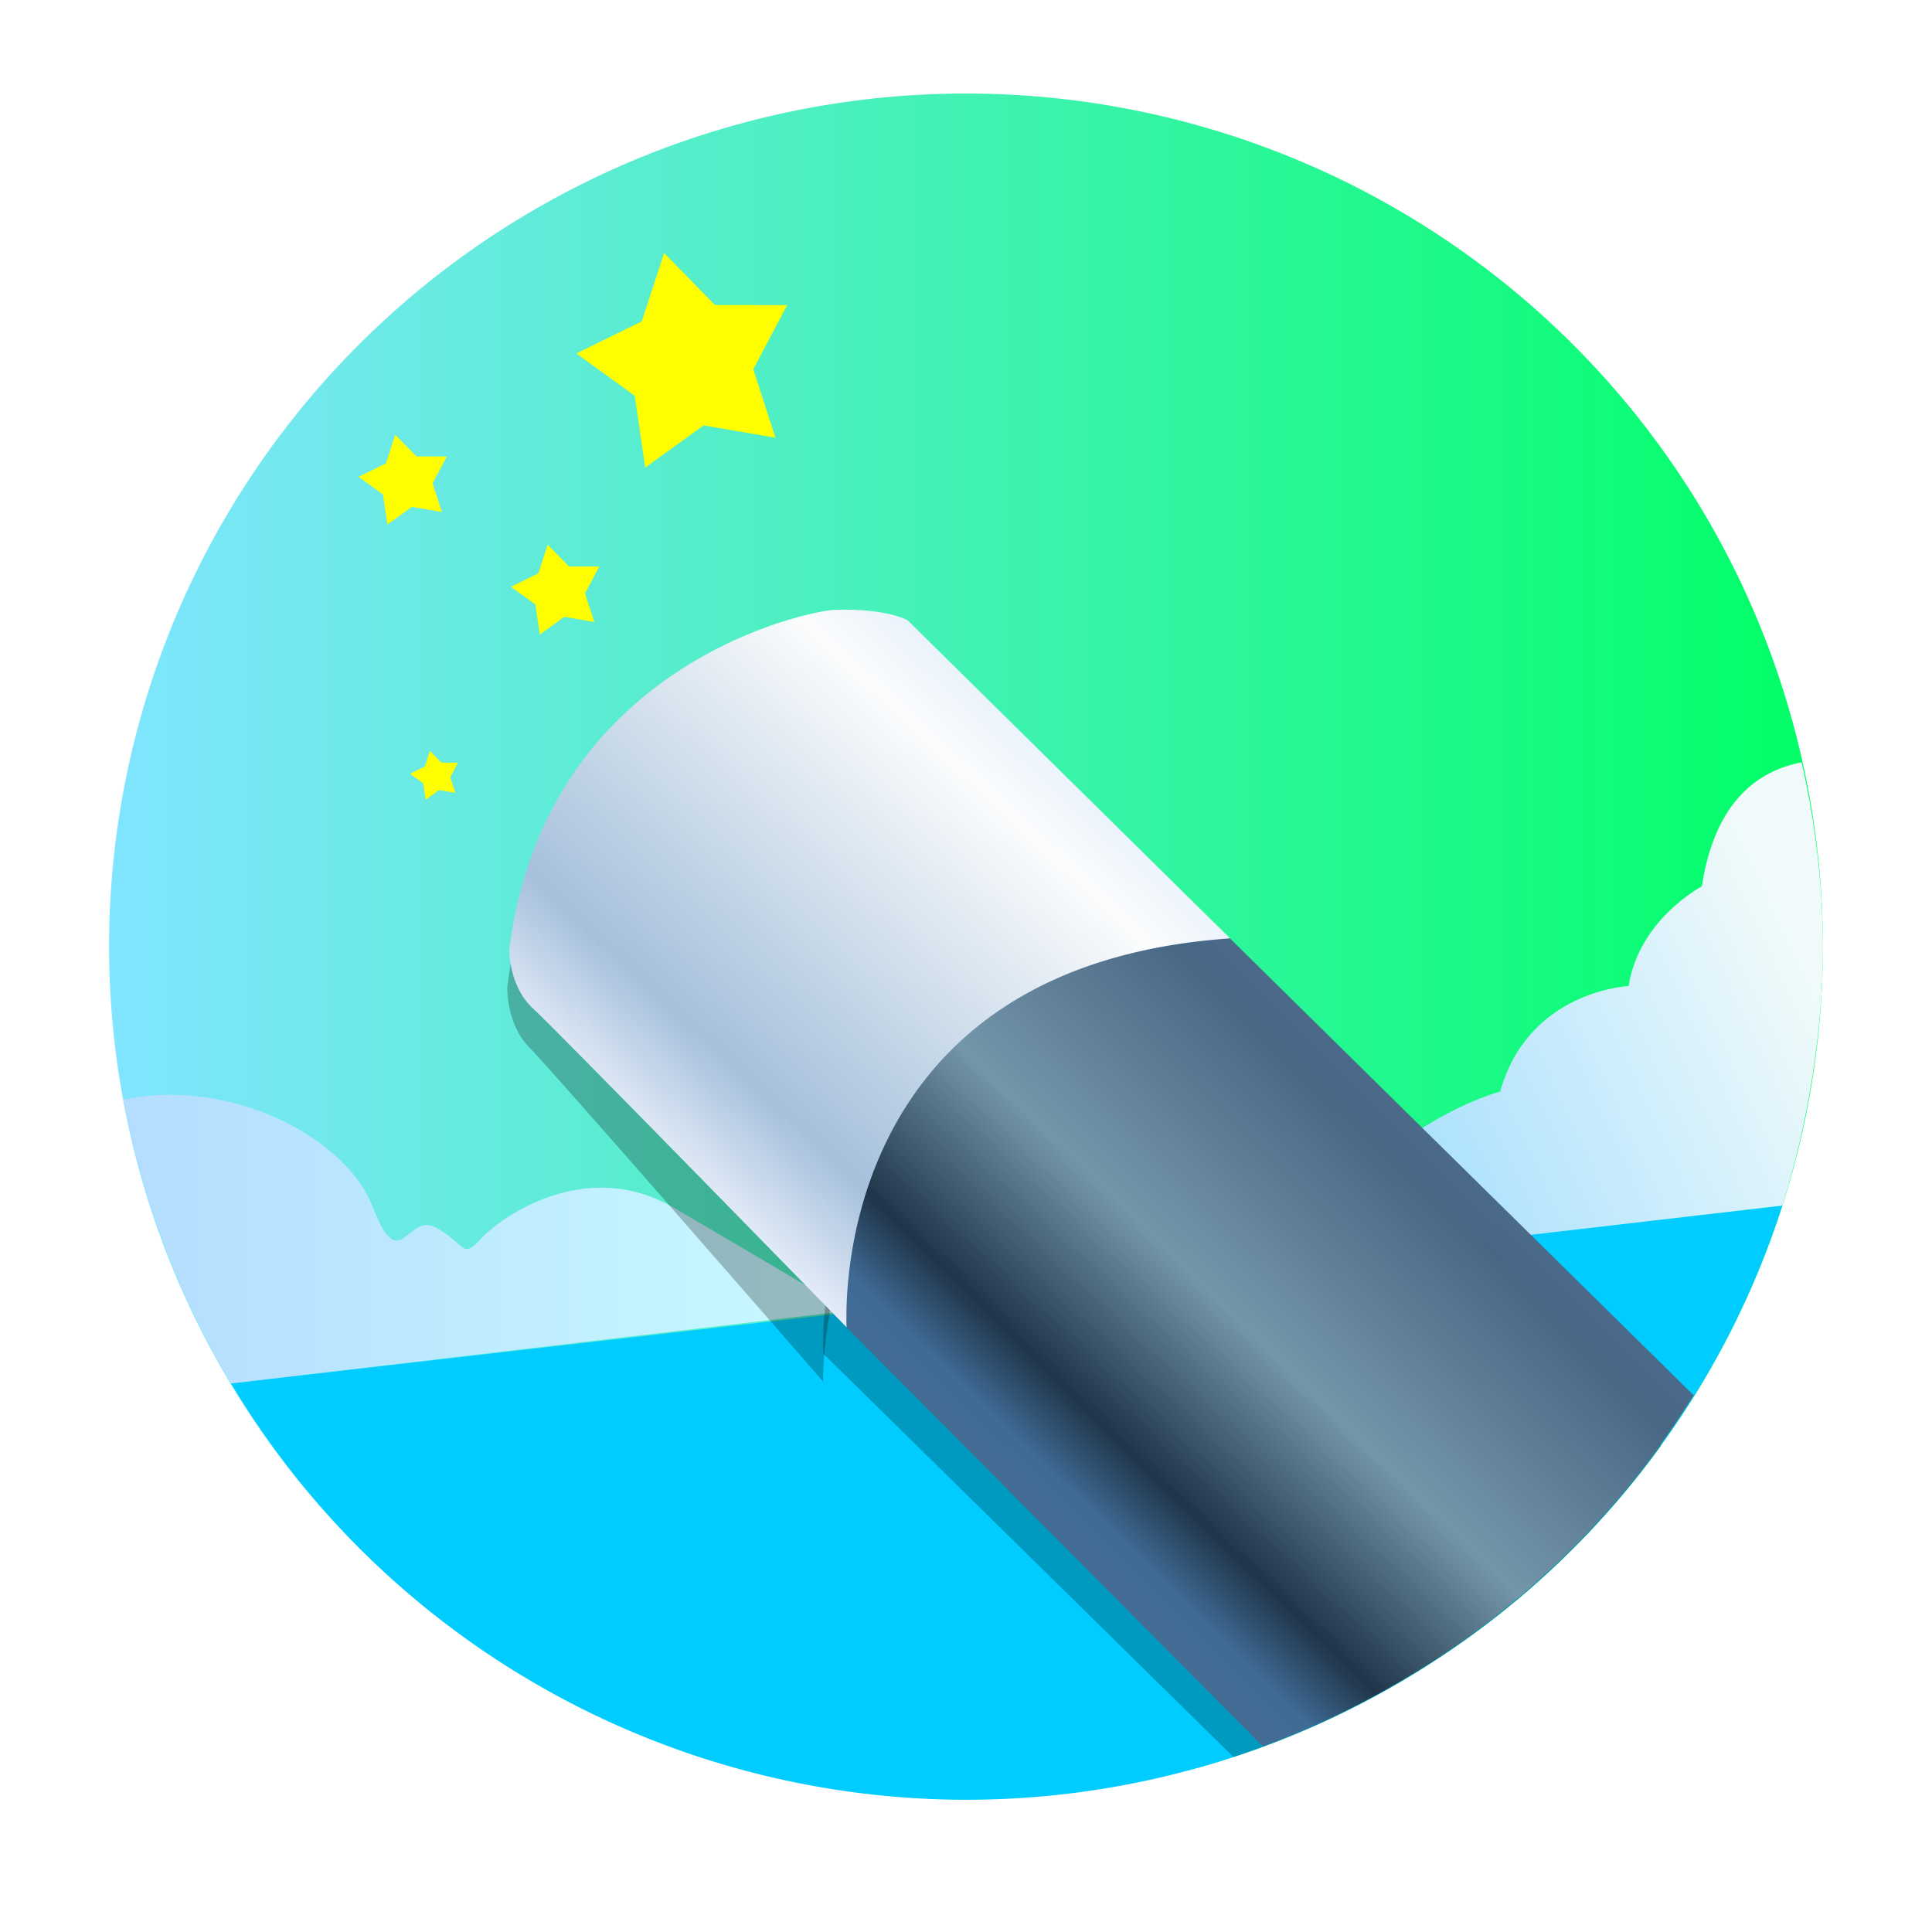 <?xml version="1.0" encoding="UTF-8" standalone="no"?>
<svg
   height="62"
   width="62"
   version="1.1"
   id="svg122"
   sodipodi:docname="kolourpaint.svg"
   inkscape:version="1.4 (e7c3feb100, 2024-10-09)"
   xmlns:inkscape="http://www.inkscape.org/namespaces/inkscape"
   xmlns:sodipodi="http://sodipodi.sourceforge.net/DTD/sodipodi-0.dtd"
   xmlns:xlink="http://www.w3.org/1999/xlink"
   xmlns="http://www.w3.org/2000/svg"
   xmlns:svg="http://www.w3.org/2000/svg">
  <defs
     id="defs126">
    <linearGradient
       inkscape:collect="always"
       id="linearGradient1966">
      <stop
         style="stop-color:#80e5ff;stop-opacity:1;"
         offset="0"
         id="stop1962" />
      <stop
         style="stop-color:#00ff66;stop-opacity:1"
         offset="1"
         id="stop1964" />
    </linearGradient>
    <linearGradient
       id="linearGradient2163"
       x1="-177.09"
       x2="-177.09"
       y1="-1.337"
       y2="-15.638"
       gradientTransform="matrix(2.822,0,0,2.822,525.031,47.538)"
       gradientUnits="userSpaceOnUse">
      <stop
         stop-color="#78b4dc"
         offset="0"
         id="stop311" />
      <stop
         stop-color="#0096f0"
         offset="1"
         id="stop313" />
    </linearGradient>
    <linearGradient
       id="linearGradient2230-5"
       x1="-235.64"
       x2="-175.89"
       y1="49.391"
       y2="49.391"
       gradientTransform="matrix(0.761,0,0,0.761,178.939,-0.07)"
       gradientUnits="userSpaceOnUse">
      <stop
         stop-color="#2d69e6"
         offset="0"
         id="stop353" />
      <stop
         stop-color="#3791d7"
         offset=".35"
         id="stop355" />
      <stop
         stop-color="#2887cd"
         offset="1"
         id="stop357" />
    </linearGradient>
    <linearGradient
       id="linearGradient2208"
       x1="-230.89"
       x2="-207.22"
       y1="41.878"
       y2="41.878"
       gradientTransform="matrix(0.747,0,0,0.747,124.294,41.457)"
       gradientUnits="userSpaceOnUse">
      <stop
         stop-color="#b4dcff"
         offset="0"
         id="stop316" />
      <stop
         stop-color="#c8faff"
         offset="1"
         id="stop318" />
    </linearGradient>
    <linearGradient
       id="linearGradient2216"
       x1="-192.39"
       x2="-175.89"
       y1="41.967"
       y2="34.297"
       gradientTransform="matrix(0.747,0,0,0.747,124.294,41.457)"
       gradientUnits="userSpaceOnUse">
      <stop
         stop-color="#96d9ff"
         offset="0"
         id="stop321" />
      <stop
         stop-color="#f0fafa"
         offset="1"
         id="stop323" />
    </linearGradient>
    <filter
       id="filter2295"
       x="-0.103"
       y="-0.102"
       width="1.206"
       height="1.203"
       color-interpolation-filters="sRGB">
      <feGaussianBlur
         stdDeviation="0.263"
         id="feGaussianBlur350" />
    </filter>
    <filter
       id="filter1300"
       x="-0.099"
       y="-0.106"
       width="1.197"
       height="1.211"
       color-interpolation-filters="sRGB">
      <feGaussianBlur
         stdDeviation="1.206"
         id="feGaussianBlur362" />
    </filter>
    <linearGradient
       id="linearGradient2266"
       x1="-56.397"
       x2="-53.079"
       y1="10.521"
       y2="6.988"
       gradientTransform="matrix(2.822,0,0,2.822,124.321,41.458)"
       gradientUnits="userSpaceOnUse">
      <stop
         stop-color="#ecf2fb"
         offset="0"
         id="stop326" />
      <stop
         stop-color="#a6c0dc"
         offset=".225"
         id="stop328" />
      <stop
         stop-color="#c8d9e8"
         offset=".494"
         id="stop330" />
      <stop
         stop-color="#fbfcfd"
         offset=".881"
         id="stop332" />
      <stop
         stop-color="#ebf3fc"
         offset="1"
         id="stop334" />
    </linearGradient>
    <linearGradient
       id="linearGradient2274"
       x1="-51.828"
       x2="-48.344"
       y1="15.061"
       y2="11.535"
       gradientTransform="matrix(2.822,0,0,2.822,124.294,41.457)"
       gradientUnits="userSpaceOnUse">
      <stop
         stop-color="#466d93"
         offset="0"
         id="stop337" />
      <stop
         stop-color="#3f6b95"
         offset=".106"
         id="stop339" />
      <stop
         stop-color="#203549"
         offset=".228"
         id="stop341" />
      <stop
         stop-color="#7496a9"
         offset=".519"
         id="stop343" />
      <stop
         stop-color="#496785"
         offset=".906"
         id="stop345" />
      <stop
         stop-color="#4c6a8a"
         offset="1"
         id="stop347" />
    </linearGradient>
    <filter
       id="filter2295-8"
       x="-0.103"
       y="-0.102"
       width="1.206"
       height="1.203"
       color-interpolation-filters="sRGB">
      <feGaussianBlur
         stdDeviation="0.263"
         id="feGaussianBlur350-9" />
    </filter>
    <filter
       id="filter1300-7"
       x="-0.099"
       y="-0.106"
       width="1.197"
       height="1.211"
       color-interpolation-filters="sRGB">
      <feGaussianBlur
         stdDeviation="1.206"
         id="feGaussianBlur362-3" />
    </filter>
    <linearGradient
       inkscape:collect="always"
       xlink:href="#linearGradient1966"
       id="linearGradient1362"
       gradientUnits="userSpaceOnUse"
       gradientTransform="matrix(1.339,0,0,1.333,-70.87,-4.441)"
       x1="3.624"
       y1="23.818"
       x2="44.691"
       y2="23.818" />
    <linearGradient
       inkscape:collect="always"
       xlink:href="#linearGradient2208"
       id="linearGradient1364"
       gradientUnits="userSpaceOnUse"
       gradientTransform="matrix(1,0,0,0.996,164.865,-4.46)"
       x1="-230.89"
       y1="41.878"
       x2="-207.22"
       y2="41.878" />
    <linearGradient
       inkscape:collect="always"
       xlink:href="#linearGradient2216"
       id="linearGradient1366"
       gradientUnits="userSpaceOnUse"
       gradientTransform="matrix(1,0,0,0.996,164.865,-4.46)"
       x1="-192.39"
       y1="41.967"
       x2="-175.89"
       y2="34.297" />
    <linearGradient
       inkscape:collect="always"
       xlink:href="#linearGradient2266"
       id="linearGradient1368"
       gradientUnits="userSpaceOnUse"
       gradientTransform="matrix(3.78,0,0,3.763,164.9,-4.459)"
       x1="-56.397"
       y1="10.521"
       x2="-53.079"
       y2="6.988" />
    <linearGradient
       inkscape:collect="always"
       xlink:href="#linearGradient2274"
       id="linearGradient1370"
       gradientUnits="userSpaceOnUse"
       gradientTransform="matrix(3.779,0,0,3.763,164.865,-4.46)"
       x1="-51.828"
       y1="15.061"
       x2="-48.344"
       y2="11.535" />
  </defs>
  <sodipodi:namedview
     id="namedview124"
     pagecolor="#ffffff"
     bordercolor="#666666"
     borderopacity="1.0"
     inkscape:showpageshadow="2"
     inkscape:pageopacity="0.0"
     inkscape:pagecheckerboard="0"
     inkscape:deskcolor="#d1d1d1"
     showgrid="false"
     inkscape:zoom="4.9166667"
     inkscape:cx="19.016949"
     inkscape:cy="33.355932"
     inkscape:window-width="1920"
     inkscape:window-height="994"
     inkscape:window-x="0"
     inkscape:window-y="0"
     inkscape:window-maximized="1"
     inkscape:current-layer="svg122" />
  <linearGradient
     id="a"
     gradientTransform="matrix(0.717,0,0,0.714,191.202,-464.384)"
     gradientUnits="userSpaceOnUse"
     x1="-87"
     x2="-87"
     y1="616"
     y2="672">
    <stop
       offset="0"
       stop-color="#d4ba94"
       id="stop2" />
    <stop
       offset="1"
       stop-color="#997657"
       id="stop4" />
  </linearGradient>
  <linearGradient
     id="i"
     gradientTransform="matrix(0,0.714,-0.717,0,906.265,-312.373)"
     gradientUnits="userSpaceOnUse"
     x1="410"
     x2="421"
     y1="1080.4"
     y2="1080.4">
    <stop
       offset="0"
       stop-color="#e4720c"
       id="stop7" />
    <stop
       offset="1"
       stop-color="#f1d23b"
       id="stop9" />
  </linearGradient>
  <linearGradient
     id="b"
     gradientTransform="matrix(0.717,0,0,0.714,-167.525,-787.447)"
     gradientUnits="userSpaceOnUse"
     x1="415"
     x2="415"
     y1="1068.4"
     y2="1079.4">
    <stop
       offset="0"
       stop-color="#884d2c"
       id="stop12" />
    <stop
       offset="1"
       stop-color="#ffa92d"
       id="stop14" />
  </linearGradient>
  <linearGradient
     id="j"
     gradientTransform="matrix(0.717,0,0,0.714,-167.045,-787.194)"
     gradientUnits="userSpaceOnUse"
     x1="424"
     x2="424"
     y1="1074.4"
     y2="1086.4">
    <stop
       offset="0"
       stop-color="#884d2c"
       id="stop17" />
    <stop
       offset="1"
       stop-color="#b7bf31"
       id="stop19" />
  </linearGradient>
  <linearGradient
     id="e"
     gradientTransform="matrix(0.717,0,0,0.714,-167.565,-463.793)"
     gradientUnits="userSpaceOnUse"
     x1="409"
     x2="409"
     y1="629"
     y2="642">
    <stop
       offset="0"
       stop-color="#ffa92d"
       id="stop22" />
    <stop
       offset="1"
       stop-color="#ffe5e1"
       id="stop24" />
  </linearGradient>
  <linearGradient
     id="l"
     gradientTransform="matrix(0.717,0,0,0.714,-167.045,-786.623)"
     gradientUnits="userSpaceOnUse"
     x1="424"
     x2="424"
     y1="1092.4"
     y2="1101.4">
    <stop
       offset="0"
       stop-color="#7ceca4"
       id="stop27" />
    <stop
       offset="1"
       stop-color="#e1f2ff"
       id="stop29" />
  </linearGradient>
  <linearGradient
     id="g"
     gradientTransform="matrix(0.717,0,0,0.714,-166.785,-463.794)"
     gradientUnits="userSpaceOnUse"
     x1="433.3"
     x2="433.3"
     y1="632"
     y2="643.95">
    <stop
       offset="0"
       stop-color="#377d50"
       id="stop32" />
    <stop
       offset="1"
       stop-color="#3b85b5"
       id="stop34" />
  </linearGradient>
  <linearGradient
     id="k"
     gradientTransform="matrix(0.717,0,0,0.714,-167.045,-463.793)"
     gradientUnits="userSpaceOnUse"
     x1="425"
     x2="425"
     y1="632"
     y2="640">
    <stop
       offset="0"
       stop-color="#b7bf31"
       id="stop37" />
    <stop
       offset="1"
       stop-color="#54d883"
       id="stop39" />
  </linearGradient>
  <linearGradient
     id="f"
     gradientTransform="matrix(0.717,0,0,0.714,-166.785,-463.201)"
     gradientUnits="userSpaceOnUse"
     x1="432"
     x2="432"
     y1="647"
     y2="662">
    <stop
       offset="0"
       stop-color="#375a7d"
       id="stop42" />
    <stop
       offset="1"
       stop-color="#7cbcec"
       id="stop44" />
  </linearGradient>
  <linearGradient
     id="d"
     gradientTransform="matrix(0.717,0,0,0.714,-167.525,-787.483)"
     gradientUnits="userSpaceOnUse"
     x1="401"
     x2="401"
     y1="1075.4"
     y2="1086.4">
    <stop
       offset="0"
       stop-color="#ac0808"
       id="stop47" />
    <stop
       offset="1"
       stop-color="#e4720c"
       id="stop49" />
  </linearGradient>
  <linearGradient
     id="h"
     gradientTransform="matrix(0.717,0,0,0.714,-167.525,-464.373)"
     gradientUnits="userSpaceOnUse"
     x1="407"
     x2="407"
     y1="636"
     y2="622">
    <stop
       offset="0"
       stop-color="#ffa92d"
       id="stop52" />
    <stop
       offset="1"
       stop-color="#e05e4c"
       id="stop54" />
  </linearGradient>
  <linearGradient
     id="c"
     gradientTransform="matrix(0.717,0,0,0.714,-167.525,-464.373)"
     gradientUnits="userSpaceOnUse"
     x1="393"
     x2="393"
     y1="623"
     y2="632">
    <stop
       offset="0"
       stop-color="#913bb5"
       id="stop57" />
    <stop
       offset="1"
       stop-color="#bf4231"
       id="stop59" />
  </linearGradient>
  <g
     id="g1"
     transform="translate(69.517,2.551)">
    <path
       d="m -38.517,0.451 a 27.5,27.378 0 0 0 -27.5,27.378 27.5,27.378 0 0 0 20.138,26.349 h 14.81 a 27.5,27.378 0 0 0 20.05,-26.314 v -0.086 A 27.5,27.378 0 0 0 -38.517,0.451 Z"
       stroke-width="3.771"
       id="path369-5"
       style="fill:url(#linearGradient1362);fill-opacity:1" />
    <path
       d="m -12.323,36.136 -49.78,5.707 a 27.5,27.377 0 0 0 23.588,13.363 27.5,27.377 0 0 0 26.191,-19.07 z"
       stroke-width="3.843"
       id="path371-0"
       style="fill:#00ccff" />
    <path
       d="m -64.237,32.582 c -0.436,0.007 -0.878,0.067 -1.321,0.152 0.571,3.077 1.805,6.417 3.457,9.11 l 19.805,-2.328 c 0,0 -2.756,-1.658 -5.603,-3.312 -2.847,-1.654 -5.592,0.339 -6.202,1.014 -0.61,0.675 -0.474,0.134 -1.423,-0.373 -0.949,-0.506 -1.154,1.621 -2.036,-0.674 -0.716,-1.864 -3.535,-3.641 -6.676,-3.59 z"
       stroke-width="3.771"
       id="path373-3"
       style="fill:url(#linearGradient1364)" />
    <path
       d="m -11.702,21.913 c -1.389,0.267 -2.783,1.243 -3.201,3.98 0,0 -2.013,1.052 -2.349,3.199 0,0 -3.212,0.141 -4.123,3.387 0,0 -4.052,1.04 -6.593,5.478 l 15.647,-1.82 c 0.84,-2.665 1.301,-5.62 1.305,-8.292 v -0.037 c -0.013,-1.984 -0.243,-3.96 -0.686,-5.894 z"
       stroke-width="3.771"
       id="path375-6"
       style="fill:url(#linearGradient1366)" />
    <path
       transform="matrix(3.56,0,0,3.824,152.146,-3.764)"
       d="m -54.31,5.798 c 0,0 -0.163,-0.101 -0.612,-0.089 -0.222,0.006 -2.465,0.46 -2.77,2.895 0,0 -0.01,0.307 0.198,0.503 0.157,0.139 2.649,2.804 2.649,2.804 0,0 -0.076,-2.955 3.273,-3.399 z"
       filter="url(#filter2295)"
       opacity="0.5"
       id="path377-1"
       style="filter:url(#filter2295-8)" />
    <path
       transform="matrix(0.917,0,0,0.913,-67.85,-1.374)"
       d="M 39.705,33.045 C 26.259,33.987 26.996,46.293 26.996,46.293 L 41.348,60.467 A 30,30 0 0 0 56.307,49.535 Z"
       filter="url(#filter1300)"
       opacity="0.5"
       stroke-width="4.034"
       id="path379-0"
       style="filter:url(#filter1300-7)" />
    <path
       d="m -40.392,17.354 c 0,0 -0.617,-0.379 -2.312,-0.337 -0.839,0.021 -9.317,1.73 -10.467,10.893 0,0 -0.036,1.156 0.749,1.894 0.593,0.523 10.079,10.245 10.079,10.245 0,0 -0.355,-10.816 12.301,-12.486 z"
       stroke-width="3.771"
       id="path381-6"
       style="fill:url(#linearGradient1368)" />
    <path
       d="m -30.045,27.563 c -13.085,0.91 -12.3,12.488 -12.3,12.488 l 13.356,13.44 a 27.5,27.378 0 0 0 13.823,-11.265 l -14.879,-14.662 z"
       stroke-width="3.771"
       id="path383-3"
       style="fill:url(#linearGradient1370)" />
    <g
       transform="matrix(3.78,0,0,3.763,19.6,-6.034)"
       fill="#b9e7f2"
       id="g393-2">
      <path
         transform="matrix(0.8,0.156,-0.156,0.8,38.674,12.43)"
         d="m -68.859,3.713 -0.759,0.017 -0.513,0.549 -0.251,-0.716 -0.681,-0.318 0.604,-0.46 0.092,-0.746 0.624,0.432 0.738,-0.143 -0.218,0.727 z"
         opacity="1"
         id="path385-0"
         style="fill:#ffff00" />
      <path
         transform="matrix(0.335,0.065,-0.065,0.335,3.485,8.524)"
         d="m -68.859,3.713 -0.759,0.017 -0.513,0.549 -0.251,-0.716 -0.681,-0.318 0.604,-0.46 0.092,-0.746 0.624,0.432 0.738,-0.143 -0.218,0.727 z"
         opacity="1"
         id="path387-6"
         style="fill:#ffff00" />
      <path
         transform="matrix(0.335,0.065,-0.065,0.335,4.779,9.462)"
         d="m -68.859,3.713 -0.759,0.017 -0.513,0.549 -0.251,-0.716 -0.681,-0.318 0.604,-0.46 0.092,-0.746 0.624,0.432 0.738,-0.143 -0.218,0.727 z"
         opacity="1"
         id="path389-1"
         style="fill:#ffff00" />
      <path
         transform="matrix(0.182,0.035,-0.035,0.182,-7.048,9.421)"
         d="m -68.859,3.713 -0.759,0.017 -0.513,0.549 -0.251,-0.716 -0.681,-0.318 0.604,-0.46 0.092,-0.746 0.624,0.432 0.738,-0.143 -0.218,0.727 z"
         id="path391-5"
         style="fill:#ffff00" />
    </g>
  </g>
</svg>
